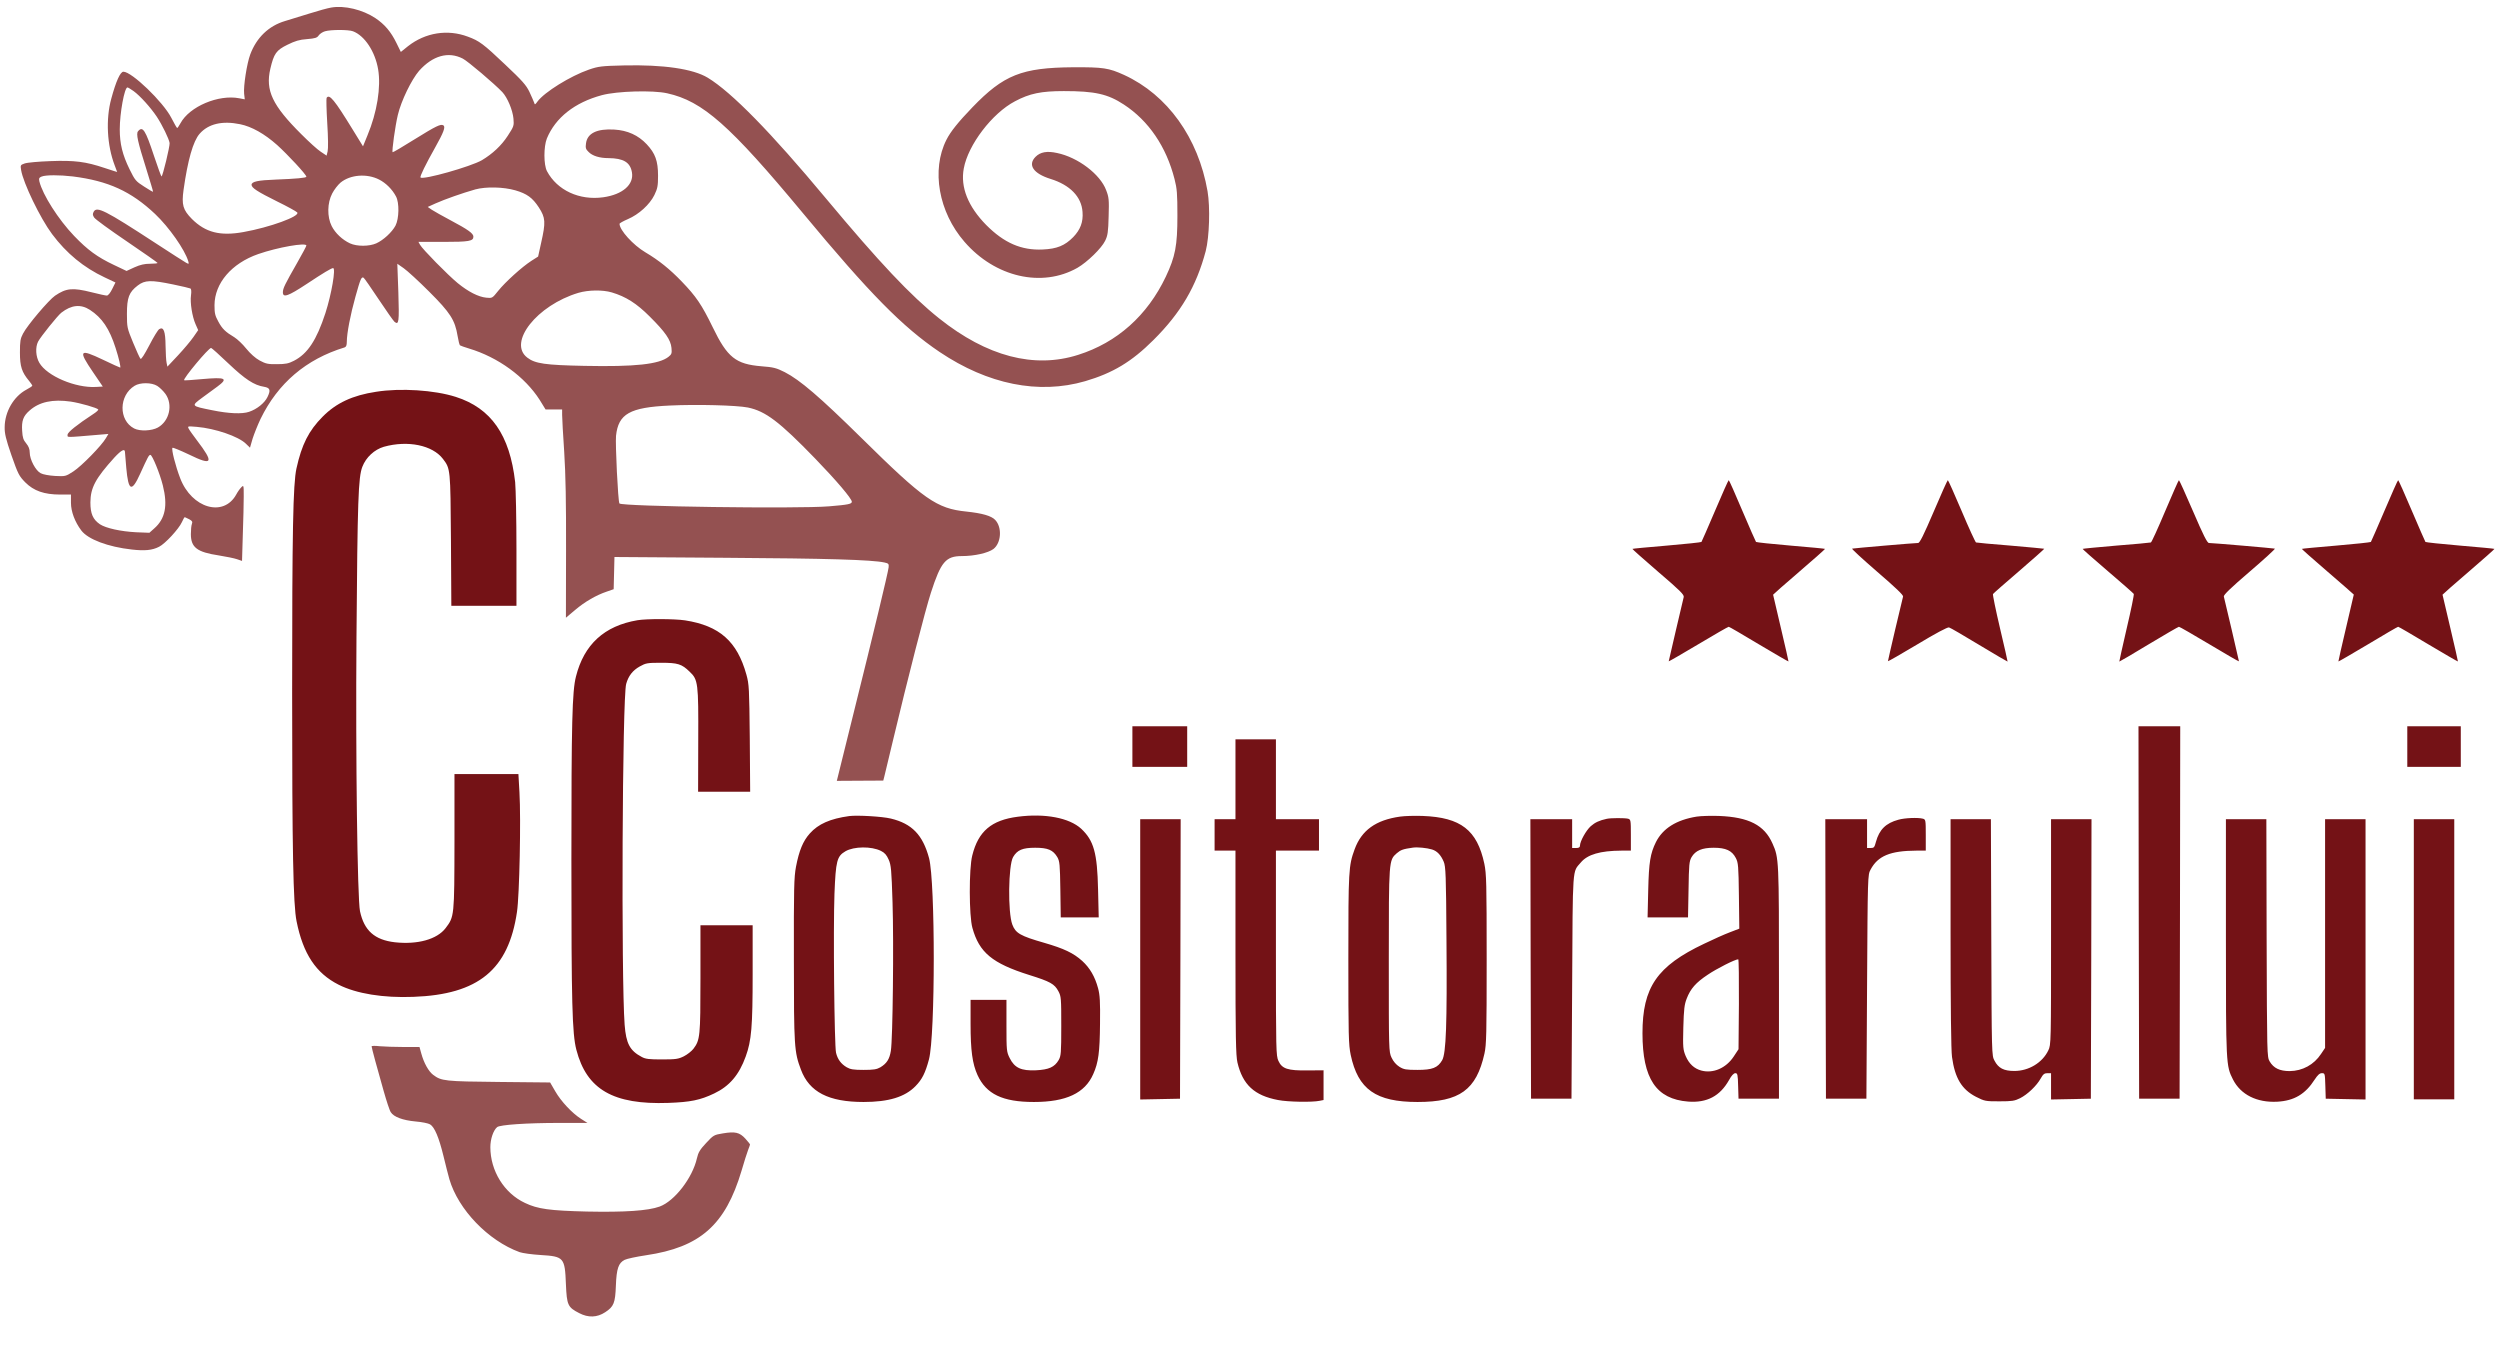<svg width="271" height="147" viewBox="0 0 271 147" fill="none" xmlns="http://www.w3.org/2000/svg">
<path d="M35.898 0.82C35.544 0.877 34.497 1.161 33.564 1.459C32.63 1.743 31.428 2.112 30.89 2.282C29.122 2.807 27.806 4.084 27.127 5.901C26.76 6.88 26.378 9.349 26.463 10.158L26.533 10.768L25.939 10.654C23.69 10.214 20.536 11.548 19.56 13.365C19.404 13.649 19.248 13.876 19.206 13.876C19.164 13.876 18.881 13.379 18.57 12.769C17.678 11.037 14.284 7.774 13.378 7.774C13.039 7.774 12.572 8.81 12.063 10.697C11.454 12.911 11.596 15.735 12.43 17.92C12.572 18.303 12.699 18.63 12.699 18.644C12.699 18.658 12.077 18.445 11.327 18.204C9.29 17.523 8.102 17.367 5.443 17.466C4.184 17.509 2.939 17.622 2.67 17.721C2.217 17.878 2.203 17.906 2.288 18.431C2.514 19.836 4.368 23.667 5.641 25.37C7.211 27.47 9.078 29.003 11.341 30.067L12.515 30.621L12.162 31.33C11.964 31.742 11.723 32.04 11.582 32.04C11.454 32.04 10.719 31.884 9.941 31.685C7.861 31.16 7.182 31.231 5.966 32.054C5.287 32.522 2.981 35.233 2.5 36.155C2.203 36.709 2.161 36.992 2.161 38.213C2.161 39.731 2.359 40.341 3.165 41.306C3.349 41.533 3.505 41.76 3.505 41.803C3.505 41.86 3.208 42.058 2.854 42.243C1.482 42.981 0.52 44.627 0.506 46.301C0.492 46.983 0.633 47.593 1.241 49.352C1.963 51.41 2.062 51.594 2.741 52.29C3.66 53.212 4.792 53.61 6.532 53.61H7.692V54.504C7.692 55.454 8.116 56.575 8.809 57.498C9.531 58.463 11.709 59.286 14.298 59.57C15.684 59.726 16.49 59.655 17.24 59.272C17.905 58.945 19.39 57.328 19.715 56.604C19.857 56.278 19.998 56.036 20.041 56.065C20.097 56.079 20.295 56.192 20.522 56.292C20.833 56.462 20.889 56.561 20.804 56.788C20.734 56.959 20.691 57.455 20.691 57.895C20.691 59.343 21.356 59.853 23.718 60.208C24.525 60.336 25.416 60.52 25.699 60.62L26.236 60.804L26.321 57.952C26.378 56.377 26.42 54.532 26.42 53.822C26.42 52.574 26.42 52.559 26.151 52.829C25.996 52.985 25.755 53.326 25.614 53.595C24.242 56.107 20.776 55.1 19.531 51.836C19.022 50.516 18.555 48.671 18.697 48.544C18.739 48.487 19.546 48.827 20.479 49.267C23.053 50.53 23.238 50.204 21.328 47.706C20.946 47.196 20.55 46.656 20.465 46.486C20.309 46.188 20.323 46.188 21.342 46.273C23.337 46.443 25.84 47.309 26.646 48.09L27.099 48.529L27.382 47.55C27.552 47.025 27.934 46.06 28.245 45.407C30.126 41.547 33.168 38.937 37.355 37.659C37.524 37.602 37.595 37.432 37.595 37.035C37.595 36.141 37.991 34.083 38.529 32.167C39.08 30.195 39.179 29.968 39.42 30.11C39.505 30.167 40.24 31.231 41.061 32.465C41.881 33.7 42.645 34.779 42.758 34.878C43.239 35.275 43.282 34.92 43.182 31.713L43.069 28.591L43.762 29.074C44.144 29.343 45.389 30.479 46.521 31.614C48.812 33.899 49.322 34.693 49.605 36.425C49.689 36.936 49.803 37.376 49.859 37.432C49.916 37.475 50.354 37.631 50.821 37.773C54.004 38.724 56.904 40.852 58.502 43.35L59.139 44.386H60.935V44.982C60.935 45.322 61.034 47.124 61.161 48.998C61.317 51.467 61.373 54.418 61.359 59.683L61.345 66.963L62.335 66.126C63.41 65.218 64.613 64.522 65.787 64.125L66.522 63.869L66.565 62.124L66.607 60.379L78.659 60.464C89.608 60.535 94.502 60.676 95.874 60.974C96.312 61.074 96.369 61.117 96.327 61.5C96.27 62.053 94.7 68.581 92.507 77.393L90.711 84.645L93.229 84.63L95.747 84.616L95.874 84.12C95.945 83.85 96.355 82.119 96.793 80.288C98.392 73.576 100.302 66.126 100.91 64.253C101.999 60.889 102.522 60.279 104.276 60.279C105.634 60.279 107.119 59.939 107.686 59.513C108.535 58.86 108.647 57.172 107.883 56.363C107.474 55.923 106.497 55.639 104.757 55.454C101.532 55.128 100.16 54.163 93.385 47.479C88.844 43.009 86.722 41.193 85.067 40.341C84.162 39.887 83.85 39.802 82.535 39.703C79.762 39.476 78.843 38.752 77.259 35.474C76.056 33.005 75.462 32.139 73.892 30.507C72.605 29.173 71.431 28.223 69.945 27.343C68.63 26.562 67.159 24.944 67.159 24.263C67.159 24.192 67.569 23.965 68.064 23.752C69.252 23.242 70.427 22.177 70.936 21.141C71.275 20.432 71.332 20.162 71.332 19.055C71.332 17.452 71.035 16.629 70.101 15.635C69.182 14.656 68.022 14.131 66.593 14.046C64.712 13.932 63.665 14.443 63.523 15.536C63.453 16.033 63.495 16.175 63.806 16.473C64.217 16.898 64.995 17.14 65.957 17.14C67.583 17.154 68.319 17.594 68.503 18.686C68.729 20.006 67.498 21.084 65.405 21.383C62.816 21.752 60.397 20.63 59.294 18.559C58.926 17.863 58.926 15.905 59.28 15.011C60.214 12.755 62.293 11.108 65.249 10.314C66.89 9.874 70.78 9.76 72.336 10.115C76.169 10.966 79.112 13.563 87.033 23.1C94.261 31.813 97.84 35.446 101.857 38.156C107.092 41.675 112.594 42.782 117.63 41.321C120.629 40.441 122.666 39.22 125.027 36.865C127.998 33.913 129.682 31.046 130.7 27.215C131.096 25.682 131.195 22.461 130.898 20.73C129.894 14.94 126.555 10.286 121.86 8.128C120.176 7.362 119.596 7.277 116.314 7.291C110.755 7.334 108.803 8.114 105.408 11.633C103.88 13.223 103.032 14.273 102.593 15.153C100.938 18.417 101.744 22.986 104.545 26.207C107.869 30.053 112.948 31.217 116.795 29.031C117.856 28.421 119.412 26.903 119.794 26.108C120.077 25.54 120.133 25.157 120.176 23.454C120.232 21.652 120.205 21.383 119.907 20.616C119.271 18.899 116.852 17.054 114.588 16.586C113.5 16.345 112.778 16.473 112.254 16.998C111.378 17.878 112.014 18.814 113.882 19.396C115.988 20.049 117.234 21.326 117.346 22.972C117.431 24.065 117.12 24.888 116.343 25.697C115.423 26.633 114.574 26.974 113.047 27.045C110.713 27.158 108.845 26.335 106.907 24.391C104.941 22.39 104.092 20.29 104.474 18.261C104.941 15.692 107.559 12.272 110.02 10.981C111.618 10.129 112.863 9.874 115.324 9.874C118.691 9.874 120.077 10.186 121.831 11.335C124.518 13.095 126.428 15.905 127.319 19.41C127.588 20.446 127.631 21.014 127.631 23.383C127.631 26.633 127.404 27.811 126.372 29.996C124.377 34.197 121.096 37.134 116.866 38.468C112.099 39.986 106.978 38.639 101.815 34.523C98.703 32.04 95.322 28.45 89.509 21.482C83.567 14.344 79.296 9.987 76.721 8.426C75.123 7.461 71.912 6.993 67.612 7.093C65.193 7.149 64.867 7.192 63.835 7.547C61.826 8.242 59.011 9.987 58.261 11.009C57.993 11.378 57.978 11.378 57.894 11.108C57.837 10.952 57.611 10.427 57.384 9.945C57.031 9.221 56.62 8.753 54.768 7.007C52.391 4.751 51.953 4.425 50.708 3.971C48.515 3.148 46.111 3.531 44.229 5.006L43.451 5.631L42.984 4.68C42.376 3.431 41.697 2.637 40.679 1.956C39.307 1.047 37.326 0.565 35.898 0.82ZM38.26 3.389C39.533 3.871 40.664 5.588 40.99 7.518C41.315 9.434 40.877 12.173 39.83 14.685L39.349 15.862L38.232 14.046C36.265 10.839 35.7 10.143 35.403 10.612C35.36 10.683 35.388 11.917 35.473 13.336C35.572 14.855 35.586 16.132 35.516 16.402L35.403 16.87L34.766 16.444C34.412 16.217 33.479 15.366 32.672 14.557C29.518 11.421 28.754 9.803 29.306 7.447C29.688 5.815 29.942 5.446 31.159 4.85C31.994 4.439 32.46 4.297 33.281 4.24C34.158 4.169 34.384 4.098 34.554 3.829C34.681 3.658 34.978 3.46 35.233 3.389C35.869 3.204 37.779 3.204 38.26 3.389ZM50.17 6.355C50.722 6.638 53.608 9.093 54.456 9.987C55.008 10.583 55.574 11.931 55.659 12.854C55.729 13.634 55.701 13.705 55.036 14.727C54.343 15.791 53.395 16.671 52.236 17.367C51.033 18.062 45.87 19.523 45.587 19.24C45.488 19.14 46.125 17.849 47.2 15.933C48.077 14.372 48.317 13.748 48.063 13.592C47.78 13.407 47.285 13.649 44.88 15.139C43.635 15.919 42.602 16.529 42.56 16.501C42.461 16.387 42.843 13.634 43.126 12.457C43.494 10.91 44.611 8.625 45.432 7.674C46.903 6.028 48.6 5.546 50.17 6.355ZM14.481 9.874C15.203 10.399 16.334 11.662 16.999 12.655C17.579 13.535 18.329 15.068 18.386 15.508C18.428 15.82 17.636 19.126 17.509 19.126C17.466 19.126 17.098 18.119 16.688 16.884C15.769 14.103 15.472 13.62 14.962 14.23C14.736 14.5 14.92 15.337 15.868 18.346C16.278 19.68 16.617 20.772 16.589 20.787C16.575 20.815 16.136 20.559 15.613 20.219C14.722 19.651 14.637 19.552 14.043 18.346C13.279 16.785 12.982 15.593 12.982 14.018C12.982 12.258 13.491 9.477 13.817 9.477C13.873 9.477 14.184 9.661 14.481 9.874ZM26.024 13.464C27.283 13.72 28.669 14.5 30.041 15.72C31.201 16.771 33.21 18.927 33.21 19.155C33.21 19.282 32.107 19.382 29.886 19.467C27.976 19.538 27.269 19.68 27.269 20.034C27.269 20.361 27.891 20.772 30.041 21.837C31.145 22.376 32.121 22.915 32.22 23.029C32.559 23.44 29.249 24.646 26.378 25.157C23.86 25.611 22.276 25.2 20.804 23.738C19.828 22.745 19.673 22.206 19.899 20.574C20.352 17.352 20.932 15.309 21.639 14.5C22.587 13.422 24.086 13.067 26.024 13.464ZM7.89 19.126C11.737 19.609 14.213 20.744 16.815 23.199C18.329 24.632 20.041 27.073 20.408 28.322C20.493 28.634 20.479 28.648 20.168 28.478C19.998 28.393 18.513 27.428 16.872 26.363C11.37 22.773 10.492 22.333 10.153 22.958C10.026 23.199 10.04 23.327 10.21 23.582C10.323 23.767 11.921 24.93 13.746 26.165C15.585 27.414 17.084 28.464 17.084 28.506C17.084 28.549 16.716 28.591 16.264 28.591C15.684 28.591 15.217 28.691 14.581 28.975L13.718 29.372L12.345 28.719C10.549 27.868 9.502 27.102 8.031 25.569C6.32 23.781 4.622 21.113 4.269 19.666C4.198 19.339 4.24 19.254 4.509 19.14C4.962 18.956 6.447 18.956 7.89 19.126ZM41.103 19.467C41.825 19.836 42.518 20.517 42.928 21.297C43.296 21.979 43.267 23.696 42.871 24.462C42.489 25.171 41.57 26.023 40.792 26.378C40.028 26.718 38.698 26.733 37.934 26.378C37.114 25.995 36.35 25.285 35.954 24.505C35.445 23.497 35.473 21.993 36.011 20.971C36.223 20.559 36.633 20.034 36.916 19.793C37.977 18.927 39.773 18.786 41.103 19.467ZM55.857 20.63C57.13 20.999 57.724 21.439 58.403 22.475C59.139 23.61 59.167 24.079 58.657 26.335L58.332 27.811L57.597 28.279C56.564 28.946 54.768 30.578 54.004 31.529C53.367 32.324 53.367 32.338 52.702 32.267C51.854 32.182 50.764 31.628 49.619 30.692C48.544 29.812 45.785 27.002 45.531 26.534L45.361 26.222H48.063C50.863 26.222 51.316 26.136 51.316 25.654C51.316 25.299 50.736 24.888 48.841 23.88C47.992 23.426 47.072 22.915 46.818 22.745L46.365 22.433L47.214 22.049C48.232 21.595 50.128 20.928 51.528 20.531C52.688 20.219 54.569 20.262 55.857 20.63ZM33.21 26.619C33.21 26.69 32.771 27.513 32.22 28.478C30.876 30.834 30.664 31.259 30.664 31.685C30.664 32.309 31.23 32.111 33.252 30.777C35.049 29.585 35.926 29.06 36.11 29.06C36.421 29.06 35.94 31.884 35.275 33.941C34.313 36.879 33.351 38.34 31.866 39.107C31.286 39.405 30.961 39.476 30.027 39.476C29.037 39.49 28.811 39.433 28.146 39.078C27.679 38.823 27.127 38.326 26.689 37.787C26.307 37.304 25.727 36.765 25.416 36.567C24.44 35.985 24.086 35.644 23.662 34.85C23.308 34.211 23.252 33.941 23.252 33.076C23.266 30.692 25.105 28.549 27.99 27.541C30.112 26.803 33.21 26.264 33.21 26.619ZM18.767 30.834C19.729 31.032 20.564 31.231 20.649 31.273C20.734 31.33 20.762 31.614 20.705 32.011C20.592 32.806 20.833 34.324 21.201 35.148L21.483 35.786L20.974 36.524C20.691 36.936 19.942 37.83 19.305 38.511L18.145 39.745L18.06 39.334C18.004 39.107 17.961 38.284 17.947 37.489C17.933 35.914 17.735 35.389 17.268 35.673C17.127 35.744 16.646 36.538 16.193 37.418C15.655 38.44 15.316 38.979 15.231 38.894C15.146 38.809 14.793 38.028 14.425 37.134C13.774 35.559 13.76 35.474 13.76 34.026C13.76 32.253 13.986 31.671 14.934 30.947C15.712 30.351 16.363 30.337 18.767 30.834ZM66.324 31.699C67.838 32.153 68.998 32.877 70.427 34.31C72.124 35.999 72.704 36.836 72.789 37.716C72.845 38.312 72.803 38.411 72.463 38.681C71.445 39.49 68.828 39.774 63.34 39.66C59.096 39.575 58.007 39.419 57.158 38.766C55.022 37.134 58.205 33.09 62.703 31.742C63.778 31.43 65.32 31.401 66.324 31.699ZM9.743 33.587C11.058 34.438 11.865 35.63 12.529 37.716C12.883 38.809 13.123 39.845 13.024 39.845C12.982 39.845 12.133 39.462 11.129 38.979C8.597 37.773 8.456 37.957 10.082 40.341L11.143 41.902L10.408 41.945C8.187 42.073 5.103 40.767 4.268 39.334C3.872 38.667 3.816 37.645 4.127 37.035C4.396 36.51 6.249 34.211 6.645 33.899C7.734 33.047 8.753 32.948 9.743 33.587ZM24.765 39.405C26.562 41.108 27.538 41.76 28.641 41.931C29.277 42.044 29.362 42.285 28.995 43.038C28.683 43.69 27.849 44.357 27 44.641C26.25 44.897 24.808 44.84 23.011 44.471C20.677 44.003 20.705 44.017 21.922 43.108C22.466 42.713 23.008 42.316 23.549 41.916C24.779 41.008 24.482 40.866 21.922 41.093C20.875 41.193 19.998 41.249 19.956 41.221C19.814 41.065 22.601 37.716 22.884 37.716C22.94 37.716 23.789 38.468 24.765 39.405ZM17.042 41.831C17.296 41.987 17.692 42.371 17.933 42.697C18.767 43.861 18.371 45.635 17.113 46.344C16.448 46.713 15.16 46.77 14.538 46.443C12.841 45.563 12.869 42.867 14.595 41.817C15.189 41.448 16.433 41.448 17.042 41.831ZM7.678 43.534C8.71 43.69 10.535 44.215 10.648 44.386C10.691 44.442 10.45 44.669 10.111 44.882C8.357 46.032 7.324 46.855 7.324 47.124C7.324 47.437 7.027 47.437 10.563 47.139L11.751 47.039L11.483 47.493C11.016 48.302 8.852 50.516 7.96 51.098C7.126 51.637 7.098 51.651 5.98 51.594C5.315 51.552 4.665 51.438 4.41 51.297C3.858 51.013 3.222 49.806 3.222 49.054C3.222 48.685 3.109 48.388 2.84 48.061C2.529 47.692 2.444 47.437 2.401 46.699C2.331 45.62 2.514 45.109 3.193 44.513C4.254 43.563 5.711 43.25 7.678 43.534ZM81.064 44.173C82.988 44.57 84.473 45.691 88.377 49.721C90.654 52.077 92.338 54.05 92.338 54.39C92.338 54.631 91.942 54.717 89.862 54.887C86.439 55.171 67.357 54.901 67.145 54.575C66.989 54.333 66.692 48.132 66.777 47.238C67.032 44.854 68.276 44.159 72.605 43.96C75.533 43.818 79.847 43.932 81.064 44.173ZM13.548 49.026C13.562 49.168 13.619 49.934 13.689 50.729C13.916 53.241 14.269 53.397 15.189 51.367C16.038 49.508 16.136 49.31 16.306 49.31C16.504 49.324 17.325 51.311 17.65 52.616C18.202 54.802 17.919 56.235 16.716 57.285L16.193 57.753L14.764 57.697C13.081 57.611 11.483 57.257 10.832 56.831C10.068 56.306 9.799 55.681 9.799 54.461C9.813 52.858 10.351 51.864 12.402 49.594C13.166 48.771 13.548 48.586 13.548 49.026Z" fill="#945151"/>
<path d="M40.764 42.47C38.218 42.853 36.435 43.69 34.978 45.166C33.465 46.685 32.701 48.203 32.135 50.786C31.767 52.46 31.668 57.541 31.668 75.109C31.668 92.109 31.781 98.083 32.149 99.871C32.856 103.405 34.257 105.505 36.704 106.74C38.642 107.719 41.542 108.187 44.809 108.059C51.854 107.804 55.121 105.122 56.041 98.85C56.309 97.076 56.479 88.817 56.309 85.894L56.196 83.907H49.265V91.215C49.251 99.332 49.251 99.361 48.303 100.609C47.37 101.83 45.262 102.412 42.801 102.142C40.608 101.886 39.476 100.879 39.024 98.779C38.741 97.402 38.543 82.19 38.642 69.078C38.755 54.135 38.84 51.736 39.278 50.601C39.674 49.565 40.594 48.728 41.612 48.43C44.215 47.706 46.889 48.26 48.02 49.75C48.827 50.814 48.827 50.8 48.883 58.534L48.925 65.672H55.984V59.598C55.984 56.263 55.913 52.957 55.843 52.262C55.263 47.153 53.24 44.244 49.406 43.023C47.101 42.285 43.409 42.044 40.764 42.47ZM185.923 55.341C185.146 57.157 184.48 58.69 184.438 58.747C184.396 58.789 182.698 58.974 180.676 59.144C178.653 59.314 176.984 59.471 176.955 59.499C176.927 59.527 178.186 60.634 179.742 61.982C182.133 64.026 182.571 64.466 182.515 64.721C182.472 64.891 182.09 66.509 181.666 68.326C181.242 70.142 180.888 71.646 180.888 71.689C180.888 71.717 182.331 70.894 184.085 69.844C185.838 68.794 187.324 67.942 187.395 67.942C187.451 67.942 188.922 68.794 190.662 69.844C192.402 70.88 193.845 71.717 193.874 71.703C193.887 71.689 193.519 70.071 193.053 68.098C192.586 66.14 192.204 64.494 192.204 64.466C192.204 64.437 193.477 63.316 195.047 61.968C196.603 60.634 197.863 59.513 197.834 59.499C197.805 59.471 196.137 59.314 194.113 59.144C192.091 58.974 190.394 58.789 190.352 58.747C190.309 58.69 189.63 57.157 188.866 55.355C188.102 53.539 187.437 52.049 187.395 52.049C187.352 52.049 186.687 53.539 185.923 55.341ZM209.617 55.455C208.514 58.023 208.104 58.86 207.92 58.86C207.523 58.86 200.918 59.428 200.776 59.471C200.691 59.499 201.922 60.62 203.492 61.982C205.486 63.699 206.335 64.508 206.293 64.664C206.194 64.991 204.652 71.575 204.652 71.674C204.652 71.717 206.095 70.894 207.849 69.844C209.801 68.666 211.13 67.957 211.273 68.013C211.414 68.042 212.885 68.907 214.554 69.915C216.223 70.922 217.609 71.731 217.623 71.717C217.638 71.703 217.27 70.085 216.803 68.113C216.336 66.126 215.997 64.466 216.039 64.395C216.082 64.324 217.355 63.203 218.882 61.897C220.396 60.592 221.612 59.513 221.598 59.485C221.57 59.471 219.93 59.314 217.949 59.144C215.968 58.988 214.285 58.832 214.201 58.803C214.13 58.775 213.422 57.243 212.644 55.398C211.867 53.567 211.188 52.049 211.145 52.049C211.103 52.049 210.409 53.581 209.617 55.455ZM234.711 55.398C233.933 57.242 233.24 58.775 233.155 58.803C233.085 58.832 231.387 58.988 229.407 59.144C227.426 59.314 225.786 59.471 225.757 59.499C225.728 59.513 226.959 60.606 228.473 61.897C229.987 63.188 231.26 64.309 231.302 64.38C231.345 64.451 231.005 66.126 230.539 68.098C230.086 70.071 229.717 71.703 229.732 71.717C229.746 71.731 231.189 70.894 232.915 69.844C234.655 68.794 236.14 67.942 236.196 67.942C236.267 67.942 237.753 68.794 239.506 69.844C241.26 70.894 242.703 71.731 242.703 71.689C242.703 71.618 241.148 64.962 241.063 64.664C241.02 64.494 241.812 63.728 243.863 61.968C245.434 60.62 246.664 59.499 246.593 59.471C246.437 59.428 239.832 58.86 239.45 58.86C239.266 58.86 238.841 58.023 237.738 55.454C236.932 53.581 236.239 52.049 236.196 52.049C236.154 52.049 235.489 53.567 234.711 55.398ZM258.489 55.341C257.711 57.157 257.046 58.69 257.004 58.747C256.961 58.789 255.264 58.974 253.242 59.144C251.219 59.314 249.55 59.471 249.521 59.499C249.493 59.513 250.752 60.634 252.322 61.982C253.878 63.316 255.152 64.437 255.152 64.451C255.152 64.48 254.77 66.112 254.303 68.084C253.836 70.057 253.468 71.689 253.482 71.703C253.51 71.717 254.953 70.88 256.693 69.844C258.433 68.794 259.904 67.942 259.961 67.942C260.017 67.942 261.488 68.794 263.228 69.844C264.968 70.88 266.411 71.717 266.44 71.703C266.453 71.689 266.085 70.057 265.618 68.084C265.152 66.112 264.77 64.48 264.77 64.466C264.77 64.437 266.043 63.316 267.599 61.982C269.169 60.634 270.429 59.513 270.4 59.499C270.371 59.471 268.702 59.314 266.679 59.144C264.657 58.974 262.96 58.789 262.917 58.747C262.875 58.69 262.21 57.157 261.432 55.341C260.668 53.539 260.003 52.049 259.961 52.049C259.918 52.049 259.253 53.539 258.489 55.341ZM69.097 67.233C65.504 67.843 63.311 69.858 62.434 73.335C62.024 74.938 61.939 78.287 61.939 93.202C61.939 108.769 62.024 112.047 62.477 113.793C63.594 118.106 66.48 119.767 72.449 119.554C74.84 119.469 75.901 119.256 77.414 118.532C79.083 117.737 80.116 116.517 80.838 114.517C81.46 112.799 81.587 111.309 81.587 105.576V100.297H75.929V106.087C75.929 112.345 75.887 112.742 75.165 113.693C74.967 113.948 74.5 114.318 74.133 114.502C73.538 114.8 73.255 114.842 71.756 114.842C70.37 114.842 69.974 114.8 69.564 114.573C68.276 113.892 67.866 113.126 67.71 111.082C67.329 106.073 67.456 75.563 67.88 74.129C68.121 73.264 68.588 72.668 69.351 72.242C70.016 71.873 70.172 71.845 71.685 71.845C73.468 71.845 73.892 71.972 74.755 72.81C75.674 73.675 75.717 74.03 75.689 80.246L75.674 85.823H81.318L81.276 80.033C81.219 74.598 81.205 74.186 80.908 73.122C79.904 69.517 77.994 67.829 74.26 67.247C73.128 67.077 70.115 67.062 69.097 67.233ZM122.751 80.927V83.126H128.692V78.727H122.751V80.927ZM231.839 98.906L231.882 119.099H236.267L236.31 98.906L236.337 78.727H231.812L231.839 98.906ZM260.95 80.927V83.126H266.75V78.727H260.95V80.927ZM133.925 84.474V88.803H131.662V92.208H133.925V103.235C133.925 112.473 133.968 114.417 134.137 115.169C134.703 117.582 135.976 118.759 138.537 119.242C139.612 119.455 142.243 119.497 143.049 119.327L143.473 119.242V116.02L141.762 116.034C139.598 116.063 138.975 115.864 138.579 114.999C138.325 114.445 138.31 113.835 138.31 103.306V92.208H142.978V88.803H138.31V80.146H133.925V84.474ZM92.055 88.462C90.004 88.746 88.702 89.314 87.783 90.349C87.047 91.172 86.623 92.194 86.283 93.968C86.071 95.103 86.043 96.295 86.057 104.058C86.057 113.495 86.1 114.033 86.821 115.949C87.726 118.376 89.82 119.455 93.611 119.455C96.327 119.455 98.095 118.915 99.241 117.737C99.962 117 100.302 116.318 100.698 114.842C101.391 112.218 101.391 95.643 100.712 93.031C100.033 90.505 98.859 89.285 96.567 88.732C95.634 88.505 92.932 88.349 92.055 88.462ZM95.492 92.237C95.902 92.435 96.115 92.691 96.327 93.173C96.595 93.769 96.638 94.266 96.751 97.814C96.892 102.142 96.779 112.671 96.567 113.921C96.426 114.815 96.115 115.283 95.436 115.694C95.04 115.921 94.7 115.978 93.611 115.978C92.522 115.978 92.182 115.921 91.786 115.694C91.164 115.325 90.796 114.828 90.626 114.119C90.442 113.31 90.315 100.652 90.456 96.891C90.598 93.301 90.725 92.819 91.645 92.279C92.564 91.74 94.474 91.726 95.492 92.237ZM110.331 88.533C107.474 88.902 106.045 90.108 105.394 92.733C105.026 94.153 105.04 99.275 105.408 100.581C106.144 103.249 107.559 104.427 111.575 105.69C113.839 106.399 114.306 106.654 114.73 107.45C115.027 108.003 115.041 108.201 115.041 111.224C115.041 114.176 115.012 114.459 114.758 114.914C114.306 115.68 113.697 115.949 112.297 116.02C110.684 116.092 109.977 115.751 109.453 114.701C109.114 114.02 109.1 113.878 109.1 111.196V108.386H105.21V110.997C105.21 113.878 105.408 115.311 105.96 116.531C106.907 118.603 108.689 119.455 112.071 119.455C115.564 119.455 117.601 118.503 118.507 116.432C119.073 115.169 119.214 114.048 119.242 110.983C119.271 108.57 119.229 107.86 119.03 107.123C118.691 105.86 118.139 104.923 117.319 104.171C116.357 103.306 115.338 102.823 113.188 102.199C110.614 101.461 110.09 101.163 109.737 100.226C109.241 98.921 109.298 93.798 109.821 92.904C110.274 92.137 110.84 91.896 112.212 91.896C113.598 91.896 114.15 92.137 114.617 92.918C114.871 93.372 114.9 93.698 114.942 96.423L114.985 99.446H119.101L119.03 96.423C118.945 92.435 118.563 91.116 117.205 89.838C115.904 88.647 113.273 88.15 110.331 88.533ZM151.777 88.519C149.131 88.888 147.59 90.009 146.84 92.067C146.189 93.855 146.161 94.323 146.161 103.987C146.161 112.288 146.189 113.253 146.415 114.346C147.208 118.093 149.146 119.455 153.658 119.455C158.227 119.455 160.037 118.149 160.915 114.204C161.127 113.267 161.155 112.047 161.155 103.987C161.155 95.699 161.127 94.72 160.901 93.627C160.122 89.98 158.355 88.604 154.223 88.448C153.375 88.419 152.258 88.448 151.777 88.519ZM155.228 92.081C155.78 92.251 156.19 92.677 156.501 93.415C156.713 93.925 156.756 94.819 156.798 101.929C156.869 110.997 156.756 114.19 156.332 114.927C155.851 115.751 155.271 115.978 153.658 115.978C152.414 115.978 152.173 115.935 151.692 115.637C151.338 115.411 151.041 115.07 150.843 114.644C150.546 114.006 150.546 113.878 150.546 104.129C150.546 93.216 150.546 93.258 151.409 92.492C151.847 92.123 152.074 92.038 153.163 91.882C153.629 91.811 154.676 91.91 155.228 92.081ZM183.929 88.519C181.722 88.874 180.252 89.796 179.502 91.286C178.894 92.52 178.738 93.443 178.667 96.494L178.597 99.446H182.981L183.038 96.423C183.08 93.713 183.109 93.372 183.363 92.918C183.788 92.194 184.509 91.896 185.768 91.896C187.084 91.896 187.748 92.208 188.159 93.003C188.427 93.514 188.456 93.84 188.498 97.104L188.541 100.666L187.508 101.063C186.942 101.276 185.697 101.83 184.735 102.298C179.615 104.725 178.045 107.023 178.045 112.005C178.045 116.928 179.53 119.142 182.995 119.412C185.032 119.568 186.447 118.816 187.423 117.085C187.692 116.588 187.933 116.332 188.116 116.332C188.342 116.332 188.385 116.475 188.413 117.709L188.456 119.099H192.84V106.541C192.84 93.131 192.84 93.003 192.134 91.428C191.256 89.441 189.573 88.576 186.334 88.448C185.485 88.419 184.396 88.448 183.929 88.519ZM188.498 108.854L188.456 113.735L187.933 114.53C187.098 115.794 185.697 116.39 184.424 116.049C183.647 115.836 183.095 115.325 182.727 114.474C182.444 113.778 182.416 113.565 182.472 111.38C182.528 109.393 182.586 108.897 182.84 108.244C183.25 107.18 183.83 106.513 185.117 105.661C186.051 105.023 188.088 103.987 188.427 103.987C188.484 103.987 188.512 106.186 188.498 108.854ZM174.168 88.76C173.377 88.93 172.895 89.157 172.443 89.555C171.934 90.009 171.269 91.201 171.269 91.669C171.269 91.854 171.155 91.924 170.845 91.924H170.42V88.803H165.893L165.922 103.944L165.964 119.099H170.349L170.42 106.967C170.491 93.627 170.434 94.592 171.354 93.5C172.089 92.62 173.462 92.222 175.767 92.208H176.786V90.52C176.786 88.888 176.772 88.831 176.475 88.746C176.107 88.661 174.608 88.661 174.168 88.76ZM205.783 88.859C204.425 89.228 203.719 89.924 203.351 91.258C203.195 91.854 203.139 91.924 202.785 91.924H202.389V88.803H197.863L197.89 103.944L197.933 119.099H202.318L202.389 106.967C202.46 94.876 202.46 94.834 202.77 94.266C203.563 92.776 204.907 92.222 207.735 92.208H208.754V90.52C208.754 88.888 208.74 88.831 208.443 88.746C207.92 88.604 206.462 88.661 205.783 88.859ZM123.599 103.987V119.185L125.764 119.142L127.913 119.099L127.955 103.944L127.984 88.803H123.599V103.987ZM211.442 101.134C211.442 109.166 211.498 113.863 211.597 114.573C211.909 116.872 212.658 118.093 214.186 118.887C215.134 119.37 215.219 119.384 216.732 119.384C218.105 119.384 218.387 119.341 218.981 119.043C219.774 118.646 220.778 117.695 221.216 116.901C221.471 116.446 221.612 116.332 221.938 116.332H222.333V119.185L224.498 119.142L226.648 119.099L226.691 103.944L226.719 88.803H222.333V101.035C222.333 113.083 222.333 113.267 222.036 113.863C221.4 115.198 219.915 116.092 218.359 116.092C217.214 116.092 216.633 115.794 216.209 114.985C215.898 114.417 215.898 114.417 215.856 101.603L215.813 88.803H211.442V101.134ZM241.289 101.603C241.289 115.438 241.302 115.523 242.053 117.013C242.887 118.66 244.641 119.54 246.848 119.426C248.686 119.327 249.903 118.603 250.908 117.028C251.247 116.517 251.445 116.332 251.699 116.332C252.025 116.332 252.025 116.375 252.067 117.709L252.11 119.099L254.274 119.142L256.425 119.185V88.803H252.039V113.594L251.601 114.246C250.837 115.411 249.592 116.092 248.206 116.106C247.116 116.106 246.466 115.794 246.028 115.055C245.744 114.573 245.744 114.346 245.702 101.674L245.673 88.803H241.289V101.603ZM261.658 103.987V119.171H266.043V88.803H261.658V103.987Z" fill="#741216"/>
<mask id="mask0_29_2499" style="mask-type:alpha" maskUnits="userSpaceOnUse" x="27" y="108" width="65" height="39">
<rect x="27.167" y="108.9" width="64.074" height="37.888" fill="#D9D9D9"/>
</mask>
<g mask="url(#mask0_29_2499)">
<path d="M40.282 113.423C40.282 113.565 40.876 115.779 41.584 118.248C41.895 119.341 42.234 120.391 42.362 120.562C42.673 121.072 43.663 121.441 45.049 121.568C45.742 121.626 46.435 121.767 46.619 121.881C47.114 122.179 47.581 123.314 48.062 125.272C48.303 126.251 48.586 127.401 48.713 127.827C49.675 131.119 52.928 134.497 56.323 135.731C56.648 135.845 57.667 135.987 58.6 136.043C61.133 136.199 61.232 136.313 61.345 139.208C61.444 141.478 61.543 141.705 62.788 142.344C63.764 142.854 64.725 142.827 65.603 142.245C66.536 141.635 66.692 141.252 66.762 139.35C66.833 137.505 67.045 136.909 67.71 136.569C67.922 136.455 68.969 136.228 70.016 136.072C75.9 135.206 78.63 132.794 80.384 126.905C80.653 125.968 80.978 124.96 81.092 124.662C81.205 124.378 81.304 124.095 81.304 124.066C81.304 124.024 81.078 123.74 80.795 123.428C80.172 122.747 79.691 122.633 78.347 122.861C77.385 123.016 77.329 123.058 76.537 123.91C75.872 124.62 75.688 124.932 75.547 125.556C75.066 127.685 73.128 130.197 71.501 130.793C70.242 131.247 67.738 131.417 63.622 131.332C59.591 131.232 58.289 131.062 56.903 130.396C54.654 129.345 53.154 126.919 53.154 124.351C53.154 123.47 53.48 122.52 53.89 122.179C54.201 121.924 57.101 121.725 60.638 121.725H63.679L62.986 121.285C62.01 120.661 60.821 119.397 60.185 118.29L59.633 117.34L54.102 117.284C48.218 117.226 47.85 117.184 46.959 116.517C46.45 116.134 45.94 115.211 45.657 114.161L45.474 113.495H43.748C42.8 113.495 41.626 113.452 41.145 113.41C40.678 113.352 40.282 113.367 40.282 113.423ZM149.216 125.57C147.745 125.826 146.656 126.748 146.048 128.252C145.751 129.005 145.736 129.231 145.693 134.568C145.651 140.797 145.722 141.577 146.557 142.827C147.66 144.472 149.767 145.083 152.045 144.416C152.922 144.147 154.011 143.025 154.45 141.947C154.79 141.109 154.79 141.024 154.832 135.49C154.888 129.529 154.832 128.891 154.223 127.685C153.361 125.996 151.465 125.187 149.216 125.57ZM151.422 127.799C151.578 127.898 151.875 128.267 152.059 128.635C152.385 129.317 152.385 129.317 152.385 134.994V140.669L152.031 141.364C151.564 142.301 151.055 142.657 150.249 142.642C149.428 142.628 148.947 142.273 148.494 141.364L148.141 140.669V135.206C148.141 129.231 148.197 128.735 148.919 128.039C149.555 127.43 150.56 127.344 151.422 127.799ZM175.286 125.556C172.98 125.897 171.693 127.827 171.693 130.992V131.673L172.937 131.63L174.168 131.588L174.253 130.367C174.395 128.352 175.032 127.543 176.502 127.543C177.111 127.543 177.295 127.614 177.634 127.94C178.398 128.721 178.539 130.764 177.917 132.382C177.761 132.807 176.262 135.292 174.592 137.902L171.552 142.657V144.43H180.321V142.444H177.408C174.847 142.444 174.508 142.415 174.579 142.231C174.621 142.103 175.738 140.343 177.069 138.314C178.398 136.271 179.671 134.284 179.897 133.887C180.576 132.666 180.788 131.673 180.718 130.04C180.676 128.749 180.618 128.494 180.209 127.642C179.53 126.266 178.568 125.67 176.785 125.514C176.361 125.471 175.682 125.5 175.286 125.556ZM201.257 125.5C199.616 125.769 198.753 126.365 198.117 127.642C197.664 128.565 197.65 128.678 197.65 130.239C197.65 132.155 197.862 132.78 198.908 133.901L199.545 134.582L198.951 135.093C197.664 136.171 197.098 138.101 197.409 140.428C197.621 142.074 198.229 143.309 199.163 143.934C200.295 144.714 202.148 144.898 203.817 144.416C204.68 144.16 205.812 143.011 206.122 142.074C206.703 140.286 206.66 137.788 205.995 136.497C205.656 135.802 204.595 134.638 204.313 134.638C204.242 134.638 204.44 134.411 204.765 134.142C205.104 133.829 205.528 133.248 205.812 132.695C206.236 131.828 206.278 131.644 206.265 130.396C206.265 129.516 206.18 128.749 206.024 128.238C205.727 127.231 204.878 126.251 203.987 125.868C203.308 125.585 201.908 125.4 201.257 125.5ZM203.167 127.869C203.746 128.451 204.016 129.587 203.873 130.849C203.661 132.652 203.124 133.361 201.95 133.361C200.691 133.361 199.984 132.283 199.984 130.324C199.984 129.132 200.21 128.423 200.762 127.869C201.172 127.458 201.327 127.401 201.964 127.401C202.6 127.401 202.756 127.458 203.167 127.869ZM203.237 136.271C203.916 136.923 204.157 137.761 204.157 139.392C204.143 141.819 203.435 142.798 201.78 142.684C201.115 142.642 200.889 142.556 200.55 142.231C199.927 141.62 199.658 140.57 199.729 138.98C199.828 136.71 200.621 135.689 202.148 135.816C202.643 135.859 202.94 135.987 203.237 136.271ZM222.051 125.5C220.41 125.769 219.547 126.365 218.911 127.642C218.458 128.565 218.444 128.678 218.444 130.239C218.444 131.743 218.471 131.942 218.84 132.68C219.052 133.12 219.49 133.716 219.802 133.999L220.367 134.51L219.674 135.178C218.783 136.029 218.415 136.767 218.217 138.115C217.85 140.528 218.599 143.011 219.957 143.934C221.089 144.714 222.956 144.898 224.611 144.416C225.007 144.288 225.488 143.976 225.969 143.508C226.945 142.543 227.313 141.436 227.313 139.321C227.327 137.179 226.818 135.901 225.601 134.979L225.049 134.568L225.601 134.1C225.898 133.829 226.337 133.219 226.605 132.695C227.03 131.814 227.072 131.644 227.072 130.311C227.072 128.593 226.804 127.699 226.011 126.791C225.686 126.437 225.163 126.039 224.781 125.868C224.102 125.585 222.701 125.4 222.051 125.5ZM223.961 127.869C224.54 128.451 224.809 129.601 224.667 130.849C224.47 132.637 223.918 133.361 222.73 133.361C222.121 133.361 221.951 133.291 221.555 132.893C221.046 132.382 220.778 131.445 220.778 130.197C220.778 129.132 221.018 128.409 221.555 127.869C221.966 127.458 222.121 127.401 222.757 127.401C223.394 127.401 223.55 127.458 223.961 127.869ZM224.031 136.271C224.696 136.909 224.95 137.775 224.95 139.321C224.95 141.635 224.385 142.599 222.927 142.699C221.4 142.798 220.636 141.875 220.523 139.775C220.438 138.299 220.664 137.25 221.202 136.497C221.654 135.888 221.924 135.774 222.942 135.83C223.465 135.873 223.72 135.973 224.031 136.271ZM238.827 125.556C236.917 125.897 235.758 127.458 235.347 130.239C235.121 131.743 235.177 139.251 235.403 140.499C235.772 142.372 236.535 143.593 237.809 144.246C238.431 144.586 238.7 144.629 239.817 144.642C240.963 144.642 241.175 144.6 241.939 144.217C243.594 143.365 244.415 141.464 244.429 138.512C244.429 136.058 243.906 134.539 242.774 133.759C241.458 132.836 238.883 132.964 238.049 133.986C237.625 134.497 237.568 134.227 237.653 131.971C237.752 129.402 237.95 128.622 238.686 127.969C239.095 127.614 239.294 127.543 239.93 127.543C241.132 127.543 241.726 128.167 241.925 129.629L242.023 130.381H244.442L244.357 129.43C244.188 127.656 243.169 126.238 241.726 125.783C240.85 125.514 239.676 125.415 238.827 125.556ZM241.005 135.319C241.726 135.845 241.911 136.511 241.925 138.612C241.925 140.797 241.713 141.606 240.991 142.231C240.638 142.514 240.411 142.585 239.774 142.585C239.068 142.585 238.94 142.543 238.544 142.117C237.893 141.422 237.737 140.783 237.653 138.399L237.583 136.271L238.119 135.76C238.431 135.476 238.869 135.178 239.095 135.093C239.647 134.893 240.553 135.007 241.005 135.319ZM250.624 125.5C248.163 125.911 247.031 127.302 246.664 130.367C246.381 132.68 246.834 134.979 247.767 135.958C248.969 137.235 251.43 137.405 252.802 136.313L253.34 135.873L253.284 138.342C253.241 140.57 253.199 140.882 252.902 141.492C252.505 142.301 252.025 142.585 251.091 142.585C250.086 142.585 249.563 142.202 249.295 141.294C249.168 140.882 249.068 140.4 249.068 140.215C249.068 139.903 249.025 139.889 247.852 139.889H246.621L246.691 140.797C246.819 142.33 247.64 143.636 248.856 144.203C250.271 144.884 252.491 144.828 253.609 144.089C254.698 143.352 255.42 141.918 255.717 139.818C255.929 138.272 255.886 131.091 255.645 129.757C255.179 127.118 253.863 125.741 251.614 125.514C251.261 125.471 250.823 125.471 250.624 125.5ZM252.152 127.741C252.364 127.855 252.69 128.225 252.887 128.565C253.213 129.132 253.241 129.331 253.284 131.559L253.34 133.957L252.873 134.44C252.308 135.021 251.629 135.263 250.879 135.149C250.059 135.021 249.818 134.851 249.465 134.17C249.168 133.631 249.139 133.376 249.139 131.445C249.139 129.516 249.168 129.26 249.45 128.721C249.903 127.884 250.398 127.543 251.147 127.543C251.487 127.543 251.94 127.629 252.152 127.741ZM138.834 125.812C138.791 125.868 137.673 128.409 136.344 131.445L133.911 136.98L133.953 138.186L133.996 139.392L136.726 139.435L139.441 139.464V144.43H141.847V139.477L142.879 139.435L143.897 139.392V137.264L142.879 137.221L141.847 137.179V125.698H140.375C139.555 125.698 138.861 125.741 138.834 125.812ZM139.441 133.006V137.192H136.372L137.858 133.006C138.691 130.708 139.385 128.821 139.399 128.821C139.428 128.821 139.441 130.708 139.441 133.006ZM162.074 126.621V127.543H167.166L167.096 127.855C167.054 128.039 166.332 131.673 165.469 135.93C164.62 140.187 163.885 143.849 163.842 144.046L163.744 144.43H166.134L167.86 135.717C168.794 130.92 169.571 126.706 169.571 126.351V125.698H162.074V126.621ZM185.824 126.067C185.442 126.479 183.816 127.302 182.91 127.543L182.302 127.699V128.608C182.302 129.119 182.358 129.529 182.429 129.529C182.5 129.529 183.179 129.402 183.928 129.246C184.678 129.09 185.357 128.962 185.428 128.962C185.499 128.962 185.556 132.269 185.556 136.696V144.43H188.102V125.698H187.14C186.277 125.698 186.135 125.74 185.824 126.067ZM212.148 125.826C212.148 126.081 210.636 126.961 209.575 127.344L208.471 127.728V128.622C208.471 129.119 208.499 129.529 208.528 129.529C208.556 129.529 209.207 129.402 209.984 129.246C210.748 129.09 211.456 128.962 211.554 128.962C211.682 128.962 211.724 130.609 211.724 136.696V144.43H214.129V125.698H213.139C212.601 125.698 212.148 125.755 212.148 125.826ZM258.687 130.736V135.774H259.734C260.78 135.774 260.78 135.774 261.077 135.277C261.488 134.568 262.138 134.212 263.029 134.212C263.963 134.212 264.515 134.638 264.784 135.59C265.095 136.654 265.053 140.485 264.727 141.322C264.36 142.273 263.935 142.628 263.044 142.684C261.658 142.784 261.021 142.046 260.823 140.172L260.738 139.251L259.621 139.208C258.998 139.179 258.446 139.222 258.376 139.293C258.192 139.477 258.504 141.677 258.814 142.386C259.196 143.253 259.875 143.934 260.695 144.288C261.644 144.714 263.822 144.756 264.657 144.387C266.58 143.551 267.458 141.55 267.458 138.001C267.458 134.965 266.721 133.248 265.166 132.595C264.84 132.453 264.204 132.368 263.511 132.368C262.549 132.368 262.28 132.424 261.601 132.78L260.809 133.206V132.169C260.809 131.602 260.851 130.452 260.908 129.629L260.992 128.111H266.75V125.698H258.687V130.736ZM127.249 131.971L127.206 133.858L125.621 133.901L124.023 133.943V135.774H127.276V139.619L128.167 139.576L129.045 139.534L129.087 137.647L129.13 135.774H132.511V133.929H129.116V130.098H127.291L127.249 131.971Z" fill="#945151"/>
</g>
</svg>
